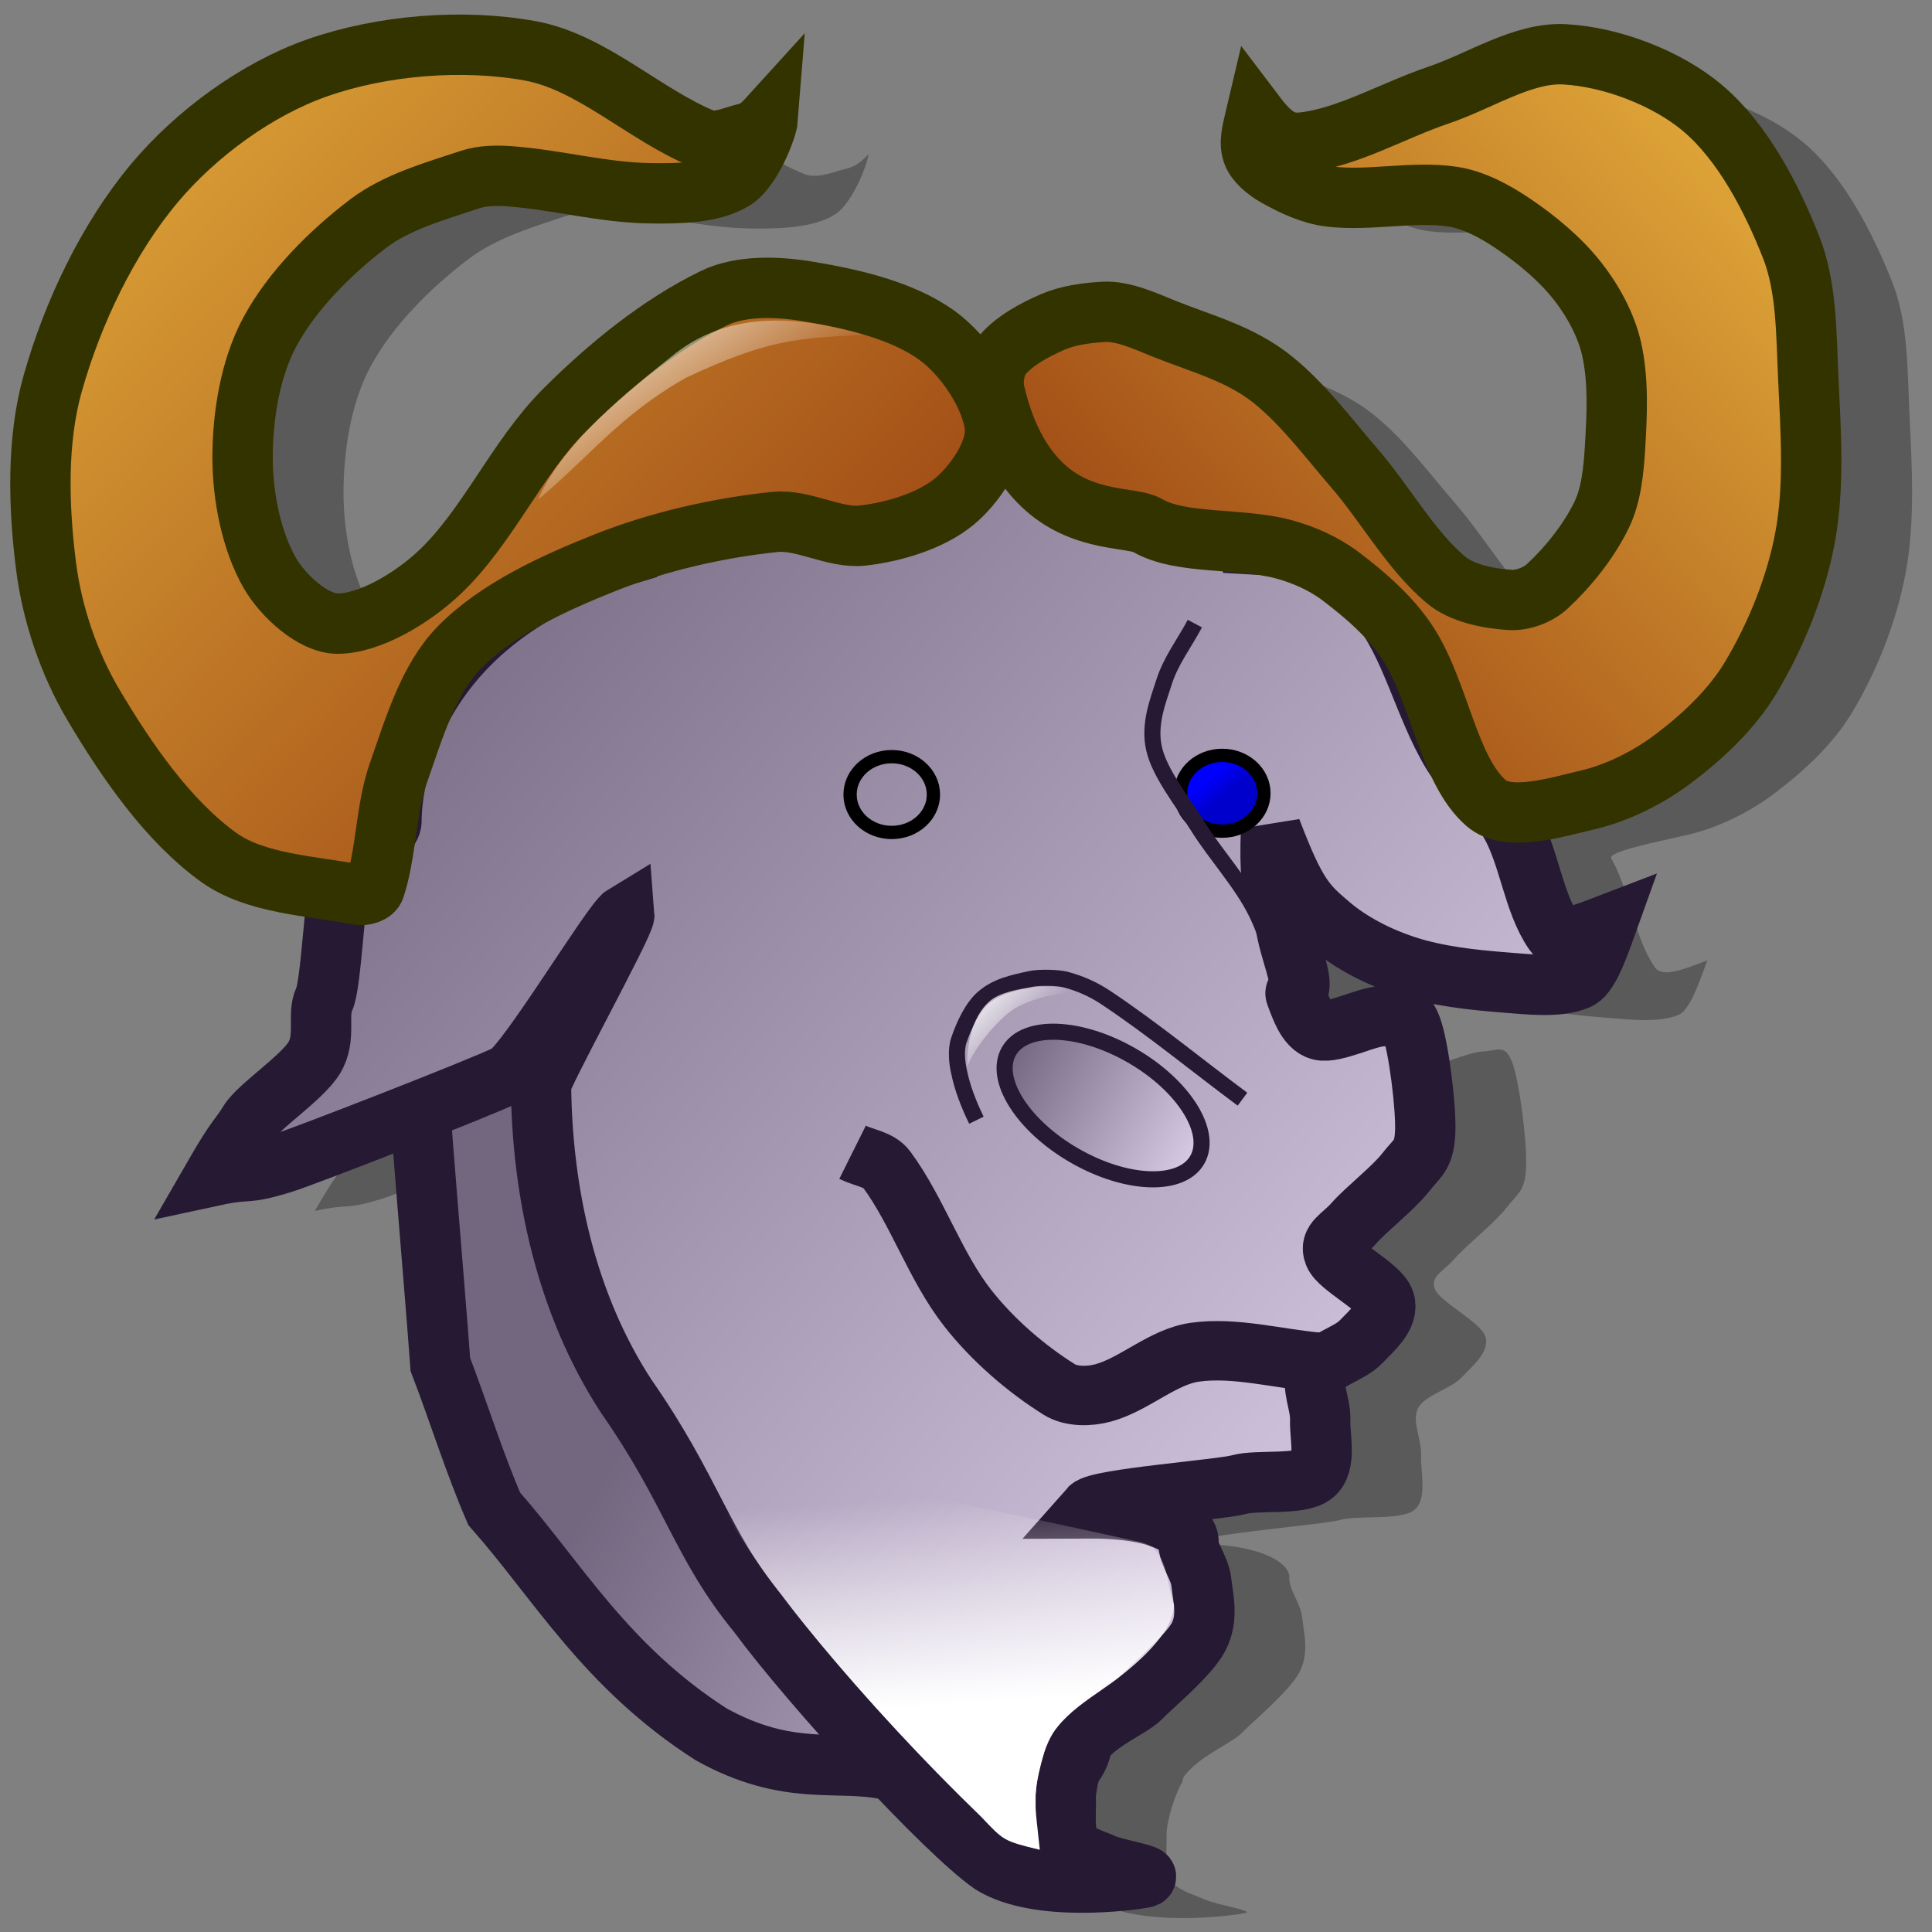 <?xml version="1.0" encoding="UTF-8" standalone="no"?>
<!DOCTYPE svg PUBLIC "-//W3C//DTD SVG 20010904//EN"
"http://www.w3.org/TR/2001/REC-SVG-20010904/DTD/svg10.dtd">
<!-- Created with Inkscape (http://www.inkscape.org/) -->
<svg
   version="1.0"
   x="0"
   y="0"
   width="60"
   height="60"
   id="svg867"
   sodipodi:version="0.32"
   inkscape:version="0.38.1"
   sodipodi:docname="gnome-emacs.svg"
   sodipodi:docbase="/home/dan/svg-icons/lila/gnome/scalable/apps"
   xmlns="http://www.w3.org/2000/svg"
   xmlns:inkscape="http://www.inkscape.org/namespaces/inkscape"
   xmlns:sodipodi="http://sodipodi.sourceforge.net/DTD/sodipodi-0.dtd"
   xmlns:xlink="http://www.w3.org/1999/xlink">
  <rect width="100%" height="100%" fill="#808080" stroke="none"/>
  <sodipodi:namedview
     id="base"
     pagecolor="#ffffff"
     bordercolor="#666666"
     borderopacity="1.0"
     inkscape:pageopacity="0.0"
     inkscape:pageshadow="2"
     inkscape:zoom="5.5831973"
     inkscape:cx="24.000030"
     inkscape:cy="24.000005"
     inkscape:window-width="640"
     inkscape:window-height="525"
     inkscape:window-x="127"
     inkscape:window-y="214" />
  <defs
     id="defs869">
    <linearGradient
       id="linearGradient902">
      <stop
         style="stop-color:#8f330c;stop-opacity:1;"
         offset="0"
         id="stop903" />
      <stop
         style="stop-color:#ffd44a;stop-opacity:1;"
         offset="1"
         id="stop904" />
    </linearGradient>
    <linearGradient
       id="linearGradient897">
      <stop
         style="stop-color:#ffffff;stop-opacity:1;"
         offset="0"
         id="stop898" />
      <stop
         style="stop-color:#ffffff;stop-opacity:0;"
         offset="1"
         id="stop899" />
    </linearGradient>
    <linearGradient
       id="linearGradient850">
      <stop
         style="stop-color:#73667f;stop-opacity:1;"
         offset="0"
         id="stop851" />
      <stop
         style="stop-color:#d9cce6;stop-opacity:1;"
         offset="1"
         id="stop852" />
    </linearGradient>
    <linearGradient
       id="linearGradient895">
      <stop
         style="stop-color:#0000ff;stop-opacity:1;"
         offset="0"
         id="stop896" />
      <stop
         style="stop-color:#0000cc;stop-opacity:1;"
         offset="1"
         id="stop897" />
    </linearGradient>
    <linearGradient
       id="linearGradient873">
      <stop
         style="stop-color:#ffffff;stop-opacity:1;"
         offset="0"
         id="stop874" />
      <stop
         style="stop-color:#d9cce6;stop-opacity:1;"
         offset="1"
         id="stop875" />
    </linearGradient>
    <linearGradient
       x1="0.029"
       y1="0.961"
       x2="1.312"
       y2="-0.164"
       id="linearGradient876"
       xlink:href="#linearGradient902" />
    <linearGradient
       x1="0.36"
       y1="0.461"
       x2="1.28"
       y2="1.047"
       id="linearGradient878"
       xlink:href="#linearGradient850" />
    <linearGradient
       x1="0.286"
       y1="0.352"
       x2="0.486"
       y2="0.57"
       id="linearGradient894"
       xlink:href="#linearGradient895" />
    <linearGradient
       x1="-0.27"
       y1="0.016"
       x2="0.826"
       y2="0.773"
       id="linearGradient847"
       xlink:href="#linearGradient897" />
    <linearGradient
       x1="0.083"
       y1="0.117"
       x2="0.85"
       y2="0.812"
       id="linearGradient848"
       xlink:href="#linearGradient850" />
    <linearGradient
       x1="0.558"
       y1="0.641"
       x2="0.519"
       y2="0.133"
       id="linearGradient849"
       xlink:href="#linearGradient897" />
    <linearGradient
       x1="-1.8041124e-16"
       y1="0.5"
       x2="1"
       y2="0.5"
       id="linearGradient896"
       xlink:href="#linearGradient850" />
    <linearGradient
       x1="0.986"
       y1="0.992"
       x2="-0.424"
       y2="-0.219"
       id="linearGradient905"
       xlink:href="#linearGradient902" />
    <linearGradient
       x1="0.044"
       y1="0.07"
       x2="0.624"
       y2="0.508"
       id="linearGradient911"
       xlink:href="#linearGradient897" />
    <linearGradient
       x1="-0.348"
       y1="0.008"
       x2="0.957"
       y2="0.82"
       id="linearGradient913"
       xlink:href="#linearGradient897" />
    <linearGradient
       x1="0.006"
       y1="0.008"
       x2="1"
       y2="0.969"
       id="linearGradient915"
       xlink:href="#linearGradient897" />
    <linearGradient
       x1="-0.06"
       y1="0.055"
       x2="0.62"
       y2="0.664"
       id="linearGradient919"
       xlink:href="#linearGradient897" />
    <linearGradient
       x1="-0.065"
       y1="0.016"
       x2="0.694"
       y2="0.75"
       id="linearGradient920"
       xlink:href="#linearGradient897" />
    <linearGradient
       x1="0.014"
       y1="-0.267"
       x2="0.924"
       y2="0.767"
       id="linearGradient921"
       xlink:href="#linearGradient897" />
    <defs
       id="defs882">
      <linearGradient
         id="linearGradient883">
        <stop
           style="stop-color:#5c4033;stop-opacity:1;"
           offset="0"
           id="stop884" />
        <stop
           style="stop-color:#cd7f32;stop-opacity:1;"
           offset="1"
           id="stop885" />
      </linearGradient>
      <linearGradient
         id="linearGradient886">
        <stop
           style="stop-color:#ffffff;stop-opacity:1;"
           offset="0"
           id="stop887" />
        <stop
           style="stop-color:#ffffff;stop-opacity:0;"
           offset="1"
           id="stop888" />
      </linearGradient>
      <linearGradient
         id="linearGradient889">
        <stop
           style="stop-color:#73667f;stop-opacity:1;"
           offset="0"
           id="stop890" />
        <stop
           style="stop-color:#d9cce6;stop-opacity:1;"
           offset="1"
           id="stop891" />
      </linearGradient>
      <linearGradient
         id="linearGradient892">
        <stop
           style="stop-color:#0000ff;stop-opacity:1;"
           offset="0"
           id="stop893" />
        <stop
           style="stop-color:#0000cc;stop-opacity:1;"
           offset="1"
           id="stop894" />
      </linearGradient>
      <linearGradient
         id="linearGradient898">
        <stop
           style="stop-color:#ffffff;stop-opacity:1;"
           offset="0"
           id="stop900" />
        <stop
           style="stop-color:#d9cce6;stop-opacity:1;"
           offset="1"
           id="stop901" />
      </linearGradient>
      <linearGradient
         x1="0.101"
         y1="0.906"
         x2="0.899"
         y2="0.305"
         id="linearGradient903"
         xlink:href="#linearGradient902" />
      <linearGradient
         x1="0.36"
         y1="0.461"
         x2="1.28"
         y2="1.047"
         id="linearGradient904"
         xlink:href="#linearGradient850" />
      <linearGradient
         x1="0.286"
         y1="0.352"
         x2="0.486"
         y2="0.57"
         id="linearGradient906"
         xlink:href="#linearGradient895" />
      <linearGradient
         x1="-0.27"
         y1="0.016"
         x2="0.826"
         y2="0.773"
         id="linearGradient907"
         xlink:href="#linearGradient897" />
      <linearGradient
         x1="0.083"
         y1="0.117"
         x2="0.85"
         y2="0.812"
         id="linearGradient908"
         xlink:href="#linearGradient850" />
      <linearGradient
         x1="0.558"
         y1="0.641"
         x2="0.519"
         y2="0.133"
         id="linearGradient909"
         xlink:href="#linearGradient897" />
      <linearGradient
         x1="-1.8041124e-16"
         y1="0.5"
         x2="1"
         y2="0.5"
         id="linearGradient910"
         xlink:href="#linearGradient850" />
      <linearGradient
         x1="0.903"
         y1="0.898"
         x2="0.076"
         y2="0.188"
         id="linearGradient912"
         xlink:href="#linearGradient902" />
      <linearGradient
         x1="0.044"
         y1="0.07"
         x2="0.624"
         y2="0.508"
         id="linearGradient914"
         xlink:href="#linearGradient897" />
      <linearGradient
         x1="-0.348"
         y1="0.008"
         x2="0.957"
         y2="0.82"
         id="linearGradient916"
         xlink:href="#linearGradient897" />
      <linearGradient
         x1="0.006"
         y1="0.008"
         x2="1"
         y2="0.969"
         id="linearGradient917"
         xlink:href="#linearGradient897" />
      <linearGradient
         x1="-0.06"
         y1="0.055"
         x2="0.62"
         y2="0.664"
         id="linearGradient918"
         xlink:href="#linearGradient897" />
      <linearGradient
         x1="-0.065"
         y1="0.016"
         x2="0.694"
         y2="0.75"
         id="linearGradient922"
         xlink:href="#linearGradient897" />
      <linearGradient
         x1="0.014"
         y1="-0.267"
         x2="0.924"
         y2="0.767"
         id="linearGradient923"
         xlink:href="#linearGradient897" />
    </defs>
  </defs>
  <path
     d="M 16.154,29.151 C 17.177,27.309 17.324,23.135 19.941,21.475 C 22.197,19.985 25.467,19.701 28.231,18.814 C 25.911,20.008 22.438,21.608 20.35,23.215 C 18.661,24.454 17.621,27.616 16.154,29.151 z "
     style="fill:url(#linearGradient847);fill-rule:evenodd;stroke-width:1pt;"
     id="path909" />
  <path
     d="M 24.649,29.151 C 23.796,31.369 22.272,33.547 22.09,35.804 C 21.931,37.777 23.932,43.207 24.853,45.118 C 24.239,43.071 22.848,37.722 23.011,35.702 C 23.189,33.491 24.103,31.335 24.649,29.151 z "
     style="fill:url(#linearGradient913);fill-rule:evenodd;stroke-width:1pt;"
     id="path912" />
  <path
     d="M 7.044,11.342 C 7.829,9.909 8.46,8.511 10.422,6.532 C 12.486,4.553 14.755,4.553 16.87,3.871 C 15.13,4.792 13.1,5.679 11.65,6.737 C 10.2,7.794 8.204,10.148 7.044,11.342 z "
     style="fill:url(#linearGradient920);fill-rule:evenodd;stroke-width:1pt;"
     id="path914" />
  <path
     d="M 20.452,16.92 C 21.135,15.385 22.687,13.986 24.546,12.519 C 26.406,10.95 28.674,11.257 30.585,11.803 C 28.436,11.905 27.531,11.973 25.058,13.133 C 22.994,14.293 22.022,15.624 20.452,16.92 z "
     style="fill:url(#linearGradient919);fill-rule:evenodd;stroke-width:1pt;"
     id="path916" />
  <path
     d="M 35.675,14.374 C 35.905,13.169 35.955,12.762 36.828,12.38 C 37.709,11.99 40.649,12.997 42.662,14.157 C 40.33,13.383 37.849,13.219 37.447,13.277 C 37.045,13.327 36.419,13.516 35.675,14.374 z "
     style="fill:url(#linearGradient921);fill-rule:evenodd;stroke-width:1pt;"
     id="path917" />
  <path
     d="M 45.779,6.649 C 46.964,5.552 49.096,4.77 50.773,4.341 C 52.461,3.912 53.481,4.345 55.719,5.808 C 53.505,5.234 52.168,5.325 51.602,5.35 C 51.025,5.376 49.168,5.032 45.779,6.649 z "
     style="fill:url(#linearGradient919);fill-rule:evenodd;stroke-width:1pt;"
     id="path922" />
  <path
     d="M 16.266,2.512 C 15.123,2.603 13.984,2.834 12.975,3.189 C 11.097,3.848 9.219,5.252 7.931,6.787 C 6.482,8.515 5.381,10.787 4.763,12.97 C 4.258,14.752 4.314,16.81 4.547,18.66 C 4.735,20.144 5.26,21.71 6.024,22.997 C 7.05,24.728 8.347,26.597 9.93,27.734 C 10.934,28.454 12.353,28.577 13.652,28.78 C 13.497,29.604 13.392,31.713 13.19,32.132 C 12.962,32.606 13.269,33.315 12.883,33.947 C 12.497,34.579 11.151,35.455 10.853,35.946 C 10.554,36.438 10.495,36.36 9.776,37.607 C 10.953,37.353 10.631,37.611 11.929,37.207 C 12.329,37.083 14.359,36.249 16.205,35.516 C 16.251,36.148 16.274,36.681 16.328,37.361 C 16.318,38.258 16.287,39.167 16.328,39.945 C 16.38,40.939 16.539,41.88 16.728,42.836 C 16.741,43.018 17.177,44.503 17.281,44.835 C 17.655,45.888 18.042,46.928 18.481,47.942 C 20.459,50.182 21.941,52.855 25.217,54.955 C 27.636,56.301 29.143,55.727 30.692,56.062 C 30.791,56.079 30.811,56.077 30.907,56.093 C 32.098,57.344 33.303,58.552 33.921,58.984 C 35.378,59.897 38.307,59.485 38.658,59.415 C 39.009,59.345 37.783,59.16 37.397,58.984 C 37.011,58.809 36.544,58.702 36.351,58.369 C 36.158,58.036 36.246,57.213 36.228,56.985 C 36.213,56.781 36.368,55.996 36.69,55.386 C 36.697,55.372 36.713,55.369 36.72,55.355 C 36.723,55.346 36.718,55.333 36.72,55.324 C 36.746,55.279 36.722,55.244 36.751,55.201 C 37.172,54.569 38.268,54.133 38.566,53.817 C 38.864,53.501 40.034,52.537 40.35,51.941 C 40.666,51.344 40.495,50.74 40.442,50.249 C 40.39,49.758 40.025,49.391 40.042,48.988 C 40.06,48.584 39.262,47.933 36.967,47.942 C 37.23,47.644 41.05,47.362 41.611,47.204 C 42.172,47.046 43.497,47.23 43.918,46.896 C 44.339,46.563 44.116,45.731 44.133,45.205 C 44.151,44.678 43.83,44.132 44.041,43.728 C 44.251,43.325 45.043,43.143 45.394,42.775 C 45.745,42.406 46.273,41.97 46.132,41.514 C 45.992,41.057 44.722,40.441 44.564,40.037 C 44.406,39.634 44.811,39.505 45.179,39.084 C 45.547,38.663 46.41,37.989 46.778,37.515 C 47.147,37.041 47.358,37.008 47.394,36.254 C 47.429,35.499 47.191,33.59 46.963,32.994 C 46.735,32.397 46.514,32.638 46.04,32.655 C 45.566,32.673 44.572,33.191 44.133,33.086 C 43.695,32.981 43.5,32.286 43.395,32.04 C 43.29,31.794 43.505,32.013 43.487,31.609 C 43.47,31.206 43.117,30.342 43.057,29.764 C 42.996,29.186 42.486,29.453 42.595,26.873 C 43.379,28.935 43.695,29.191 44.441,29.825 C 45.098,30.384 45.954,30.817 46.778,31.086 C 47.779,31.414 48.858,31.526 49.916,31.609 C 50.647,31.667 51.535,31.769 52.13,31.517 C 52.447,31.383 52.707,30.701 53.022,29.825 C 52.3,30.102 51.627,30.379 51.392,30.041 C 50.75,29.116 50.629,27.701 50.039,26.657 C 49.918,26.443 51.53,26.134 52.438,25.919 C 53.365,25.7 54.317,25.233 55.083,24.658 C 56.001,23.969 56.924,23.117 57.513,22.136 C 58.293,20.836 58.889,19.323 59.174,17.83 C 59.485,16.2 59.375,14.463 59.297,12.785 C 59.235,11.446 59.254,10.01 58.774,8.787 C 58.166,7.238 57.27,5.499 56.037,4.45 C 54.919,3.499 53.153,2.833 51.7,2.758 C 50.416,2.692 49.117,3.613 47.824,4.05 C 46.415,4.526 44.983,5.343 43.61,5.496 C 43.088,5.554 42.702,5.415 42.134,4.665 C 42.025,5.129 41.931,5.501 42.042,5.834 C 42.141,6.132 42.453,6.405 42.749,6.572 C 43.26,6.861 43.853,7.12 44.441,7.187 C 45.678,7.33 46.999,7.006 48.224,7.187 C 48.894,7.287 49.565,7.666 50.131,8.049 C 50.863,8.543 51.588,9.141 52.13,9.833 C 52.606,10.439 53.008,11.176 53.176,11.924 C 53.394,12.895 53.361,13.959 53.299,14.969 C 53.256,15.679 53.174,16.464 52.869,17.091 C 52.473,17.903 51.833,18.698 51.177,19.306 C 50.886,19.576 50.428,19.763 50.039,19.737 C 49.376,19.692 48.554,19.527 48.039,19.091 C 46.939,18.158 46.157,16.746 45.179,15.615 C 44.367,14.676 43.615,13.647 42.657,12.878 C 41.649,12.068 40.486,11.782 39.304,11.309 C 38.732,11.08 38.024,10.748 37.397,10.786 C 36.866,10.818 36.312,10.884 35.828,11.094 C 35.259,11.34 34.597,11.685 34.229,12.139 C 34.001,12.421 33.924,12.966 34.014,13.308 C 34.055,13.467 34.181,13.925 34.414,14.477 C 34.27,14.459 34.127,14.433 33.983,14.415 C 33.982,14.395 34.016,14.374 34.014,14.354 C 33.915,13.391 33.084,12.146 32.23,11.524 C 31.154,10.742 29.594,10.367 28.231,10.14 C 27.278,9.981 26.132,9.94 25.278,10.355 C 23.606,11.169 22.017,12.479 20.665,13.831 C 19.175,15.321 18.272,17.452 16.758,18.875 C 15.921,19.663 14.595,20.444 13.59,20.444 C 12.841,20.444 11.909,19.593 11.499,18.875 C 10.926,17.873 10.668,16.503 10.668,15.307 C 10.668,14.012 10.892,12.532 11.499,11.401 C 12.191,10.111 13.365,8.947 14.544,8.049 C 15.436,7.368 16.635,7.023 17.712,6.664 C 18.109,6.532 18.553,6.54 18.973,6.572 C 20.413,6.681 21.843,7.073 23.279,7.095 C 24.159,7.108 25.247,7.09 25.924,6.664 C 26.475,6.318 26.947,5.092 26.97,4.788 C 26.559,5.24 26.354,5.205 26.017,5.311 C 25.687,5.415 25.29,5.534 24.971,5.403 C 23.15,4.657 21.52,3.016 19.619,2.666 C 18.569,2.473 17.41,2.421 16.266,2.512 z "
     style="fill-opacity:0.3;fill-rule:evenodd;stroke-width:1.875;"
     id="path880" />
  <path
     d="M 29.844,34.211 C 25.217,33.917 18.821,32.27 14.194,31.976 C 14.34,34.73 14.811,39.997 15.012,42.74 C 15.591,44.25 16.074,45.818 16.711,47.294 C 18.721,49.57 20.227,52.278 23.556,54.411 C 26.013,55.778 27.542,55.188 29.116,55.529 C 33.198,56.204 34.93,56.214 35.251,54.801 C 35.795,52.618 34.35,50.329 34.939,45.442"
     style="fill:url(#linearGradient878);fill-rule:evenodd;stroke-width:1.905;stroke:#261933;stroke-opacity:1;stroke-dasharray:none;"
     id="path907"
     transform="matrix(0.984,0,0,0.984,-1.096,0.319)" />
  <path
     d="M 22.344,11.969 C 22.344,11.969 21.563,15.166 21.062,17.125 C 13.496,19.338 13.467,25.148 13.469,25.594 C 13.471,26.059 11.973,27.152 11.875,27.375 C 11.679,27.821 11.575,30.737 11.344,31.219 C 11.112,31.7 11.423,32.421 11.031,33.062 C 10.639,33.704 9.272,34.595 8.969,35.094 C 8.666,35.593 8.605,35.514 7.875,36.781 C 9.07,36.523 8.743,36.785 10.062,36.375 C 10.722,36.17 16.269,34.013 17.125,33.594 C 17.715,33.305 20.432,28.782 20.818,28.549 C 20.84,28.82 18.123,33.747 18.188,33.906 C 18.217,37.29 18.977,40.824 20.876,43.739 C 22.979,46.757 23.231,48.401 25.031,50.594 C 26.725,52.893 30.927,57.466 32.406,58.5 C 33.886,59.427 36.862,59.009 37.219,58.938 C 37.575,58.866 36.33,58.678 35.938,58.5 C 35.545,58.322 35.071,58.214 34.875,57.875 C 34.679,57.536 34.768,56.7 34.75,56.469 C 34.732,56.237 34.853,55.298 35.281,54.656 C 35.709,54.015 36.822,53.571 37.125,53.25 C 37.428,52.929 38.617,51.95 38.938,51.344 C 39.258,50.738 39.085,50.124 39.031,49.625 C 38.978,49.126 38.607,48.754 38.625,48.344 C 38.643,47.934 37.832,47.272 35.5,47.281 C 35.767,46.978 39.648,46.692 40.219,46.531 C 40.789,46.371 42.135,46.557 42.562,46.219 C 42.99,45.88 42.763,45.035 42.781,44.5 C 42.799,43.965 42.474,43.41 42.688,43 C 42.901,42.59 43.706,42.406 44.062,42.031 C 44.419,41.657 44.955,41.213 44.812,40.75 C 44.67,40.287 43.379,39.66 43.219,39.25 C 43.058,38.84 43.469,38.709 43.844,38.281 C 44.218,37.853 45.094,37.169 45.469,36.688 C 45.843,36.206 46.058,36.173 46.094,35.406 C 46.129,34.64 45.888,32.7 45.656,32.094 C 45.425,31.488 45.2,31.732 44.719,31.75 C 44.237,31.768 43.227,32.294 42.781,32.188 C 42.336,32.081 42.138,31.375 42.031,31.125 C 41.924,30.875 42.143,31.097 42.125,30.688 C 42.107,30.278 41.748,29.411 41.686,28.824 C 41.624,28.237 41.119,28.486 41.23,25.864 C 42.026,27.959 42.336,28.231 43.094,28.875 C 43.762,29.443 44.631,29.882 45.469,30.156 C 46.485,30.489 47.581,30.603 48.656,30.688 C 49.399,30.746 50.301,30.85 50.906,30.594 C 51.228,30.458 51.493,29.765 51.812,28.875 C 51.079,29.156 50.395,29.438 50.156,29.094 C 49.504,28.154 49.381,26.716 48.781,25.656 C 48.312,24.827 47.43,24.259 46.938,23.438 C 46.04,21.942 45.66,20.025 44.594,18.719 C 43.913,17.886 42.751,17.363 41.719,17 C 41.305,16.855 40.827,16.873 40.375,16.844 C 40.022,15.996 39.506,15.052 38.5,13.969 C 33.115,13.302 27.729,12.635 22.344,11.969 z "
     style="fill:url(#linearGradient848);fill-rule:evenodd;stroke:#261933;stroke-width:1.905;stroke-dasharray:none;"
     id="path894"
     transform="matrix(0.984,0,0,0.984,-1.096,0.319)" />
  <path
     d="M 40.963,24.706 C 40.963,24.115 40.436,23.636 39.786,23.636 C 39.136,23.636 38.609,24.115 38.61,24.706 C 38.609,25.297 39.136,25.776 39.786,25.776 C 40.436,25.776 40.963,25.297 40.963,24.706 z "
     transform="matrix(1.1,0,0,1.1,-5.807,-2.541)"
     style="fill:url(#linearGradient894);fill-rule:evenodd;stroke:#000000;stroke-width:0.375;"
     id="path898" />
  <path
     d="M 40.749,3.316 C 41.326,4.078 41.715,4.23 42.246,4.171 C 43.641,4.016 45.093,3.157 46.524,2.674 C 47.838,2.23 49.177,1.323 50.481,1.39 C 51.957,1.466 53.731,2.135 54.866,3.102 C 56.119,4.167 57.029,5.913 57.647,7.487 C 58.135,8.729 58.119,10.19 58.182,11.551 C 58.261,13.256 58.391,15.029 58.075,16.684 C 57.785,18.202 57.156,19.749 56.364,21.07 C 55.765,22.067 54.837,22.937 53.904,23.636 C 53.125,24.22 52.172,24.697 51.23,24.92 C 50.211,25.161 48.71,25.625 48.021,25.027 C 46.821,23.985 46.557,21.55 45.561,20 C 45.024,19.162 44.215,18.461 43.422,17.861 C 42.896,17.463 42.247,17.175 41.604,17.005 C 40.215,16.64 38.384,16.872 37.326,16.257 C 36.851,15.98 35.361,16.178 34.118,15.08 C 32.937,14.039 32.6,12.416 32.513,12.086 C 32.422,11.738 32.495,11.196 32.727,10.909 C 33.101,10.447 33.753,10.09 34.332,9.84 C 34.822,9.627 35.396,9.551 35.936,9.519 C 36.572,9.48 37.279,9.821 37.861,10.053 C 39.062,10.534 40.26,10.835 41.283,11.658 C 42.256,12.44 43.026,13.485 43.85,14.439 C 44.844,15.588 45.62,17.02 46.738,17.968 C 47.26,18.411 48.096,18.565 48.77,18.61 C 49.166,18.636 49.651,18.456 49.947,18.182 C 50.613,17.564 51.256,16.76 51.658,15.936 C 51.969,15.299 52.041,14.518 52.086,13.797 C 52.148,12.771 52.2,11.682 51.979,10.695 C 51.808,9.935 51.392,9.172 50.909,8.556 C 50.358,7.853 49.621,7.241 48.877,6.738 C 48.302,6.35 47.633,5.983 46.952,5.882 C 45.708,5.698 44.359,6.027 43.102,5.882 C 42.505,5.814 41.91,5.534 41.39,5.241 C 41.09,5.071 40.743,4.795 40.642,4.492 C 40.529,4.154 40.638,3.787 40.749,3.316 z "
     style="fill:url(#linearGradient876);fill-rule:evenodd;stroke:#333300;stroke-width:1.905;stroke-dasharray:none;"
     id="path901"
     transform="matrix(0.984,0,0,0.984,-1.096,0.319)" />
  <path
     d="M 25.348,3.422 C 24.93,3.882 24.728,3.849 24.385,3.957 C 24.05,4.063 23.64,4.197 23.316,4.064 C 21.466,3.306 19.793,1.639 17.861,1.283 C 15.728,0.891 13.173,1.098 11.123,1.818 C 9.215,2.488 7.298,3.894 5.989,5.455 C 4.517,7.21 3.409,9.547 2.781,11.765 C 2.268,13.575 2.329,15.66 2.567,17.54 C 2.757,19.047 3.289,20.618 4.064,21.925 C 5.107,23.683 6.413,25.583 8.021,26.738 C 9.194,27.579 10.951,27.63 12.406,27.914 C 12.591,27.951 12.884,27.873 12.941,27.701 C 13.312,26.589 13.282,25.222 13.69,24.064 C 14.173,22.691 14.63,21.108 15.615,20.107 C 16.805,18.897 18.584,18.082 20.214,17.433 C 21.899,16.763 23.769,16.338 25.561,16.15 C 26.478,16.053 27.44,16.68 28.342,16.578 C 29.33,16.466 30.487,16.118 31.23,15.508 C 31.877,14.977 32.592,13.924 32.513,13.155 C 32.414,12.177 31.563,10.899 30.695,10.267 C 29.602,9.473 28.016,9.108 26.631,8.877 C 25.663,8.716 24.504,8.669 23.636,9.091 C 21.937,9.917 20.304,11.246 18.93,12.62 C 17.417,14.134 16.511,16.308 14.973,17.754 C 14.122,18.554 12.786,19.358 11.765,19.358 C 11.003,19.358 10.042,18.483 9.626,17.754 C 9.044,16.736 8.77,15.332 8.77,14.118 C 8.77,12.801 9.01,11.309 9.626,10.16 C 10.329,8.85 11.53,7.651 12.727,6.738 C 13.634,6.047 14.842,5.712 15.936,5.348 C 16.339,5.213 16.793,5.208 17.219,5.241 C 18.682,5.351 20.146,5.753 21.604,5.775 C 22.498,5.789 23.59,5.78 24.278,5.348 C 24.838,4.996 25.324,3.731 25.348,3.422 z "
     style="fill:url(#linearGradient905);fill-rule:evenodd;stroke:#333300;stroke-width:1.905;stroke-dasharray:none;"
     id="path900"
     transform="matrix(0.984,0,0,0.984,-1.096,0.319)" />
  <path
     d="M 38.824,19.358 C 38.503,19.964 38.075,20.517 37.861,21.176 C 37.647,21.836 37.362,22.549 37.54,23.316 C 37.718,24.082 38.396,24.92 38.93,25.775 C 39.465,26.631 40.285,27.522 40.749,28.449 C 41.212,29.376 41.39,30.374 41.711,31.337"
     style="fill:none;fill-rule:evenodd;stroke:#261933;stroke-width:0.508;stroke-dasharray:none;"
     id="path892"
     transform="matrix(0.984,0,0,0.984,-1.096,0.319)" />
  <path
     d="M 28.021,36.043 C 28.378,36.221 28.86,36.265 29.091,36.578 C 30.072,37.905 30.625,39.646 31.658,40.963 C 32.443,41.964 33.498,42.875 34.545,43.529 C 34.924,43.766 35.499,43.756 35.936,43.636 C 36.925,43.364 37.812,42.495 38.824,42.353 C 40.094,42.174 41.462,42.567 42.781,42.674"
     style="fill:none;fill-rule:evenodd;stroke:#261933;stroke-width:1.875;"
     id="path891"
     transform="matrix(0.984,0,0,0.984,-1.096,0.319)" />
  <path
     d="M 40.963,24.706 C 40.963,24.115 40.436,23.636 39.786,23.636 C 39.136,23.636 38.609,24.115 38.61,24.706 C 38.609,25.297 39.136,25.776 39.786,25.776 C 40.436,25.776 40.963,25.297 40.963,24.706 z "
     transform="matrix(1.1,0,0,1.1,-16.071,-2.501)"
     style="fill:url(#linearGradient894);fill-rule:evenodd;stroke:#000000;stroke-width:0.375;"
     id="path893" />
  <path
     d="M 40.327,34.367 C 38.891,33.299 37.5,32.151 36.018,31.163 C 35.622,30.899 35.197,30.711 34.742,30.591 C 34.497,30.527 33.903,30.517 33.653,30.571 C 33.055,30.701 32.574,30.801 32.151,31.163 C 31.8,31.464 31.534,32.035 31.372,32.521 C 31.276,32.808 31.319,33.234 31.378,33.483 C 31.48,34 31.687,34.534 31.93,35.03"
     style="fill:none;fill-rule:evenodd;stroke:#261933;stroke-width:0.508;stroke-dasharray:none;"
     id="path899"
     transform="matrix(0.984,0,0,0.984,-1.096,0.319)" />
  <path
     d="M 37.955,33.536 C 37.955,32.531 36.419,31.716 34.523,31.716 C 32.628,31.716 31.092,32.531 31.092,33.536 C 31.092,34.541 32.628,35.355 34.523,35.355 C 36.419,35.355 37.955,34.541 37.955,33.536 L 37.955,33.536 z "
     transform="matrix(0.852,0.492,-0.492,0.852,21.343,-11.225)"
     style="fill:url(#linearGradient896);fill-rule:evenodd;stroke:#261933;stroke-width:0.508;stroke-dasharray:none;"
     id="path915" />
  <path
     style="stroke-width:1pt;"
     id="path927"
     transform="matrix(0.984,0,0,0.984,-1.096,0.319)" />
  <path
     d="M 33.931,58.056 C 32.793,57.78 32.804,57.781 32.085,57.02 C 28.492,53.536 24.788,49.169 23.804,46.94 C 23.191,45.202 32.563,47.356 37.143,48.354 C 37.982,48.571 37.936,49.679 38.167,50.34 C 38.124,51.079 37.399,51.842 36.54,52.525 C 35.779,53.165 34.423,53.778 34.082,54.937 C 33.668,56.376 33.778,56.566 33.931,58.056 z "
     style="fill:url(#linearGradient849);fill-rule:evenodd;stroke-width:1pt;"
     id="path936"
     transform="matrix(0.984,0,0,0.984,-1.096,0.319)"
     sodipodi:nodetypes="cccccccc" />
  <path
     d="M 13.726,27.868 C 14.766,25.997 14.915,21.756 17.574,20.069 C 19.867,18.556 23.189,18.267 25.997,17.366 C 23.64,18.579 20.111,20.204 17.99,21.837 C 16.274,23.096 15.217,26.308 13.726,27.868 z "
     style="fill:url(#linearGradient847);fill-rule:evenodd;stroke-width:1pt;"
     id="path937"
     transform="matrix(0.984,0,0,0.984,-1.096,0.319)" />
  <path
     d="M 31.646,33.335 C 31.621,32.833 31.724,31.79 32.376,31.251 C 32.943,30.785 34.692,30.657 35.17,31.052 C 34.363,30.934 33.352,31.334 33.022,31.584 C 32.591,31.898 31.879,32.709 31.646,33.335 z "
     style="fill:url(#linearGradient911);fill-rule:evenodd;stroke-width:1pt;"
     id="path910"
     transform="matrix(0.984,0,0,0.984,-1.096,0.319)" />
  <path
     d="M 22.357,27.868 C 21.49,30.121 19.942,32.334 19.757,34.627 C 19.596,36.632 21.629,42.149 22.565,44.09 C 21.941,42.01 20.528,36.576 20.693,34.523 C 20.874,32.278 21.802,30.087 22.357,27.868 z "
     style="fill:url(#linearGradient913);fill-rule:evenodd;stroke-width:1pt;"
     id="path939"
     transform="matrix(0.984,0,0,0.984,-1.096,0.319)" />
  <path
     d="M 4.471,9.775 C 5.269,8.319 5.91,6.898 7.903,4.887 C 10,2.877 12.305,2.877 14.454,2.184 C 12.686,3.12 10.624,4.021 9.151,5.095 C 7.678,6.17 5.65,8.562 4.471,9.775 z "
     style="fill:url(#linearGradient920);fill-rule:evenodd;stroke-width:1pt;"
     id="path940"
     transform="matrix(0.984,0,0,0.984,-1.096,0.319)" />
  <path
     d="M 18.094,15.442 C 18.787,13.882 20.364,12.461 22.253,10.971 C 24.142,9.376 26.447,9.688 28.388,10.243 C 26.205,10.347 25.286,10.416 22.773,11.594 C 20.676,12.773 19.688,14.125 18.094,15.442 z "
     style="fill:url(#linearGradient919);fill-rule:evenodd;stroke-width:1pt;"
     id="path941"
     transform="matrix(0.984,0,0,0.984,-1.096,0.319)" />
  <path
     d="M 33.559,12.855 C 33.793,11.631 33.844,11.217 34.731,10.829 C 35.627,10.433 38.614,11.456 40.659,12.634 C 38.289,11.848 35.768,11.682 35.36,11.74 C 34.952,11.792 34.316,11.983 33.559,12.855 z "
     style="fill:url(#linearGradient921);fill-rule:evenodd;stroke-width:1pt;"
     id="path942"
     transform="matrix(0.984,0,0,0.984,-1.096,0.319)" />
  <path
     d="M 43.825,5.006 C 45.03,3.892 47.195,3.097 48.899,2.661 C 50.614,2.225 51.65,2.666 53.924,4.152 C 51.675,3.568 50.316,3.661 49.741,3.687 C 49.155,3.713 47.268,3.363 43.825,5.006 z "
     style="fill:url(#linearGradient919);fill-rule:evenodd;stroke-width:1pt;"
     id="path943"
     transform="matrix(0.984,0,0,0.984,-1.096,0.319)" />
</svg>
